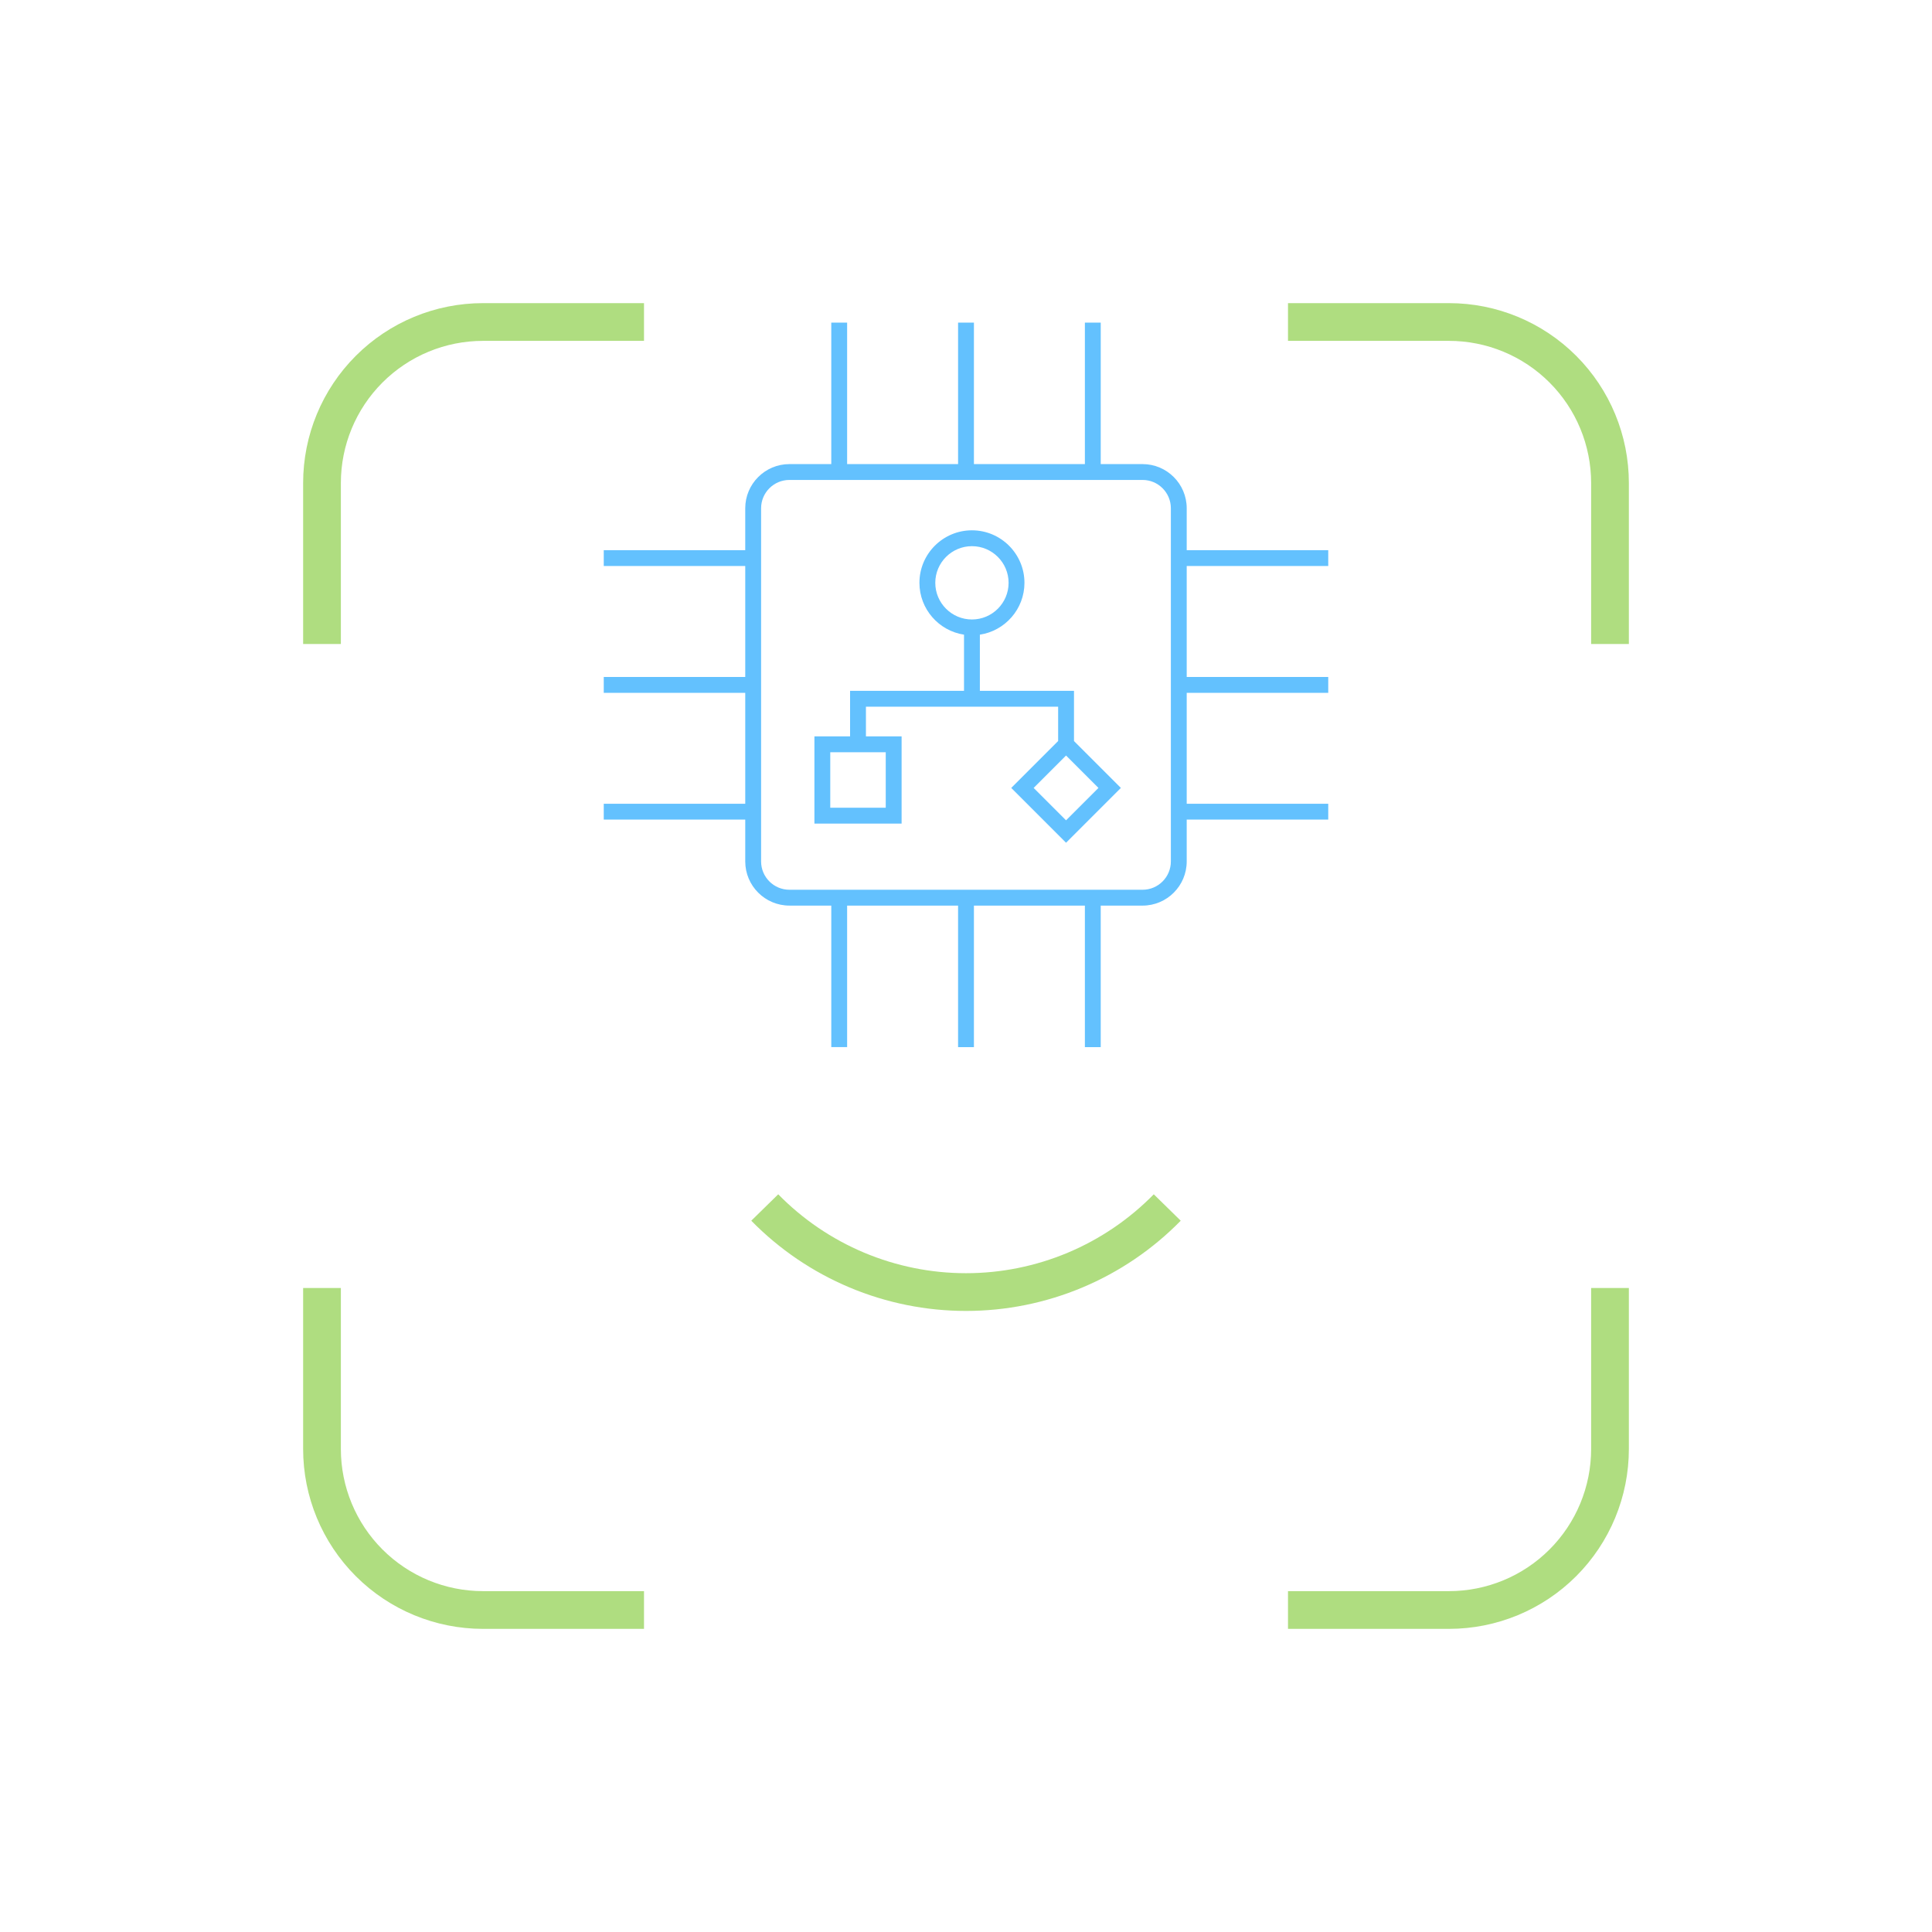 <svg width="1024" height="1024" viewBox="0 0 1024 1024" fill="none" xmlns="http://www.w3.org/2000/svg">
<path d="M170.667 341.333V256C170.667 233.368 179.657 211.663 195.661 195.66C211.664 179.657 233.369 170.667 256 170.667H341.334" stroke="#AFDD80" stroke-width="20"/>
<path d="M170.667 682.667V768C170.667 790.632 179.657 812.337 195.661 828.34C211.664 844.343 233.369 853.333 256 853.333H341.334" stroke="#AFDD80" stroke-width="20"/>
<path d="M682.666 170.667H767.999C790.631 170.667 812.336 179.657 828.339 195.66C844.342 211.663 853.333 233.368 853.333 256V341.333" stroke="#AFDD80" stroke-width="20"/>
<path d="M682.666 853.333H767.999C790.631 853.333 812.336 844.343 828.339 828.34C844.342 812.337 853.333 790.632 853.333 768V682.667" stroke="#AFDD80" stroke-width="20"/>
<path d="M384 426.667H384.427" stroke="#AFDD80"/>
<path d="M640 426.667H640.427" stroke="#AFDD80"/>
<path d="M405.334 640C419.238 654.191 435.834 665.465 454.15 673.161C472.466 680.857 492.133 684.822 512.001 684.822C531.868 684.822 551.535 680.857 569.851 673.161C588.167 665.465 604.763 654.191 618.667 640" stroke="#AFDD80" stroke-width="20"/>
<path d="M704 300.002V291.601H628.983V269.391C628.983 256.486 618.492 245.983 605.605 245.983H583.41L583.413 171H575.012V245.98H516.202V171H507.801V245.98H448.994V171H440.593V245.98H418.398C405.493 245.98 394.994 256.483 394.994 269.388V291.598L320 291.601V300.002H394.997V358.81L320 358.807V367.208H394.997V425.998H320V434.399H394.997V456.585C394.997 469.488 405.499 479.984 418.401 479.984H440.596V554.994H448.997L448.994 479.99H507.798V555H516.199L516.202 479.99H575.009V555H583.41L583.407 479.99H605.602C618.489 479.99 628.98 469.491 628.98 456.591V434.405H703.997V426.004H628.983V367.208H704V358.807H628.983V300.002H704ZM620.581 456.588C620.581 464.861 613.859 471.586 605.604 471.586H418.399C410.126 471.586 403.398 464.855 403.398 456.588V269.387C403.398 261.112 410.129 254.38 418.399 254.38H605.604C613.862 254.38 620.581 261.111 620.581 269.387V456.588Z" fill="#63C1FE"/>
<path d="M569.237 366.154H519.351V336.389C532.704 334.353 542.981 322.824 542.981 308.911C542.981 293.564 530.492 281.077 515.148 281.077C499.804 281.077 487.315 293.564 487.315 308.911C487.315 322.824 497.592 334.355 510.946 336.389V366.154H450.56V390.306H431.656V436.519H477.868V390.306H458.965L458.962 374.555H560.835V392.759L535.983 417.621L565.029 446.667L594.083 417.621L569.239 392.777L569.237 366.154ZM469.464 428.114H440.058V398.708H469.464V428.114ZM495.72 308.91C495.72 298.196 504.438 289.481 515.148 289.481C525.861 289.481 534.576 298.199 534.576 308.91C534.576 319.623 525.858 328.338 515.148 328.338C504.438 328.338 495.72 319.623 495.72 308.91ZM565.026 434.784L547.86 417.617L565.026 400.442L582.201 417.617L565.026 434.784Z" fill="#63C1FE"/>
</svg>

